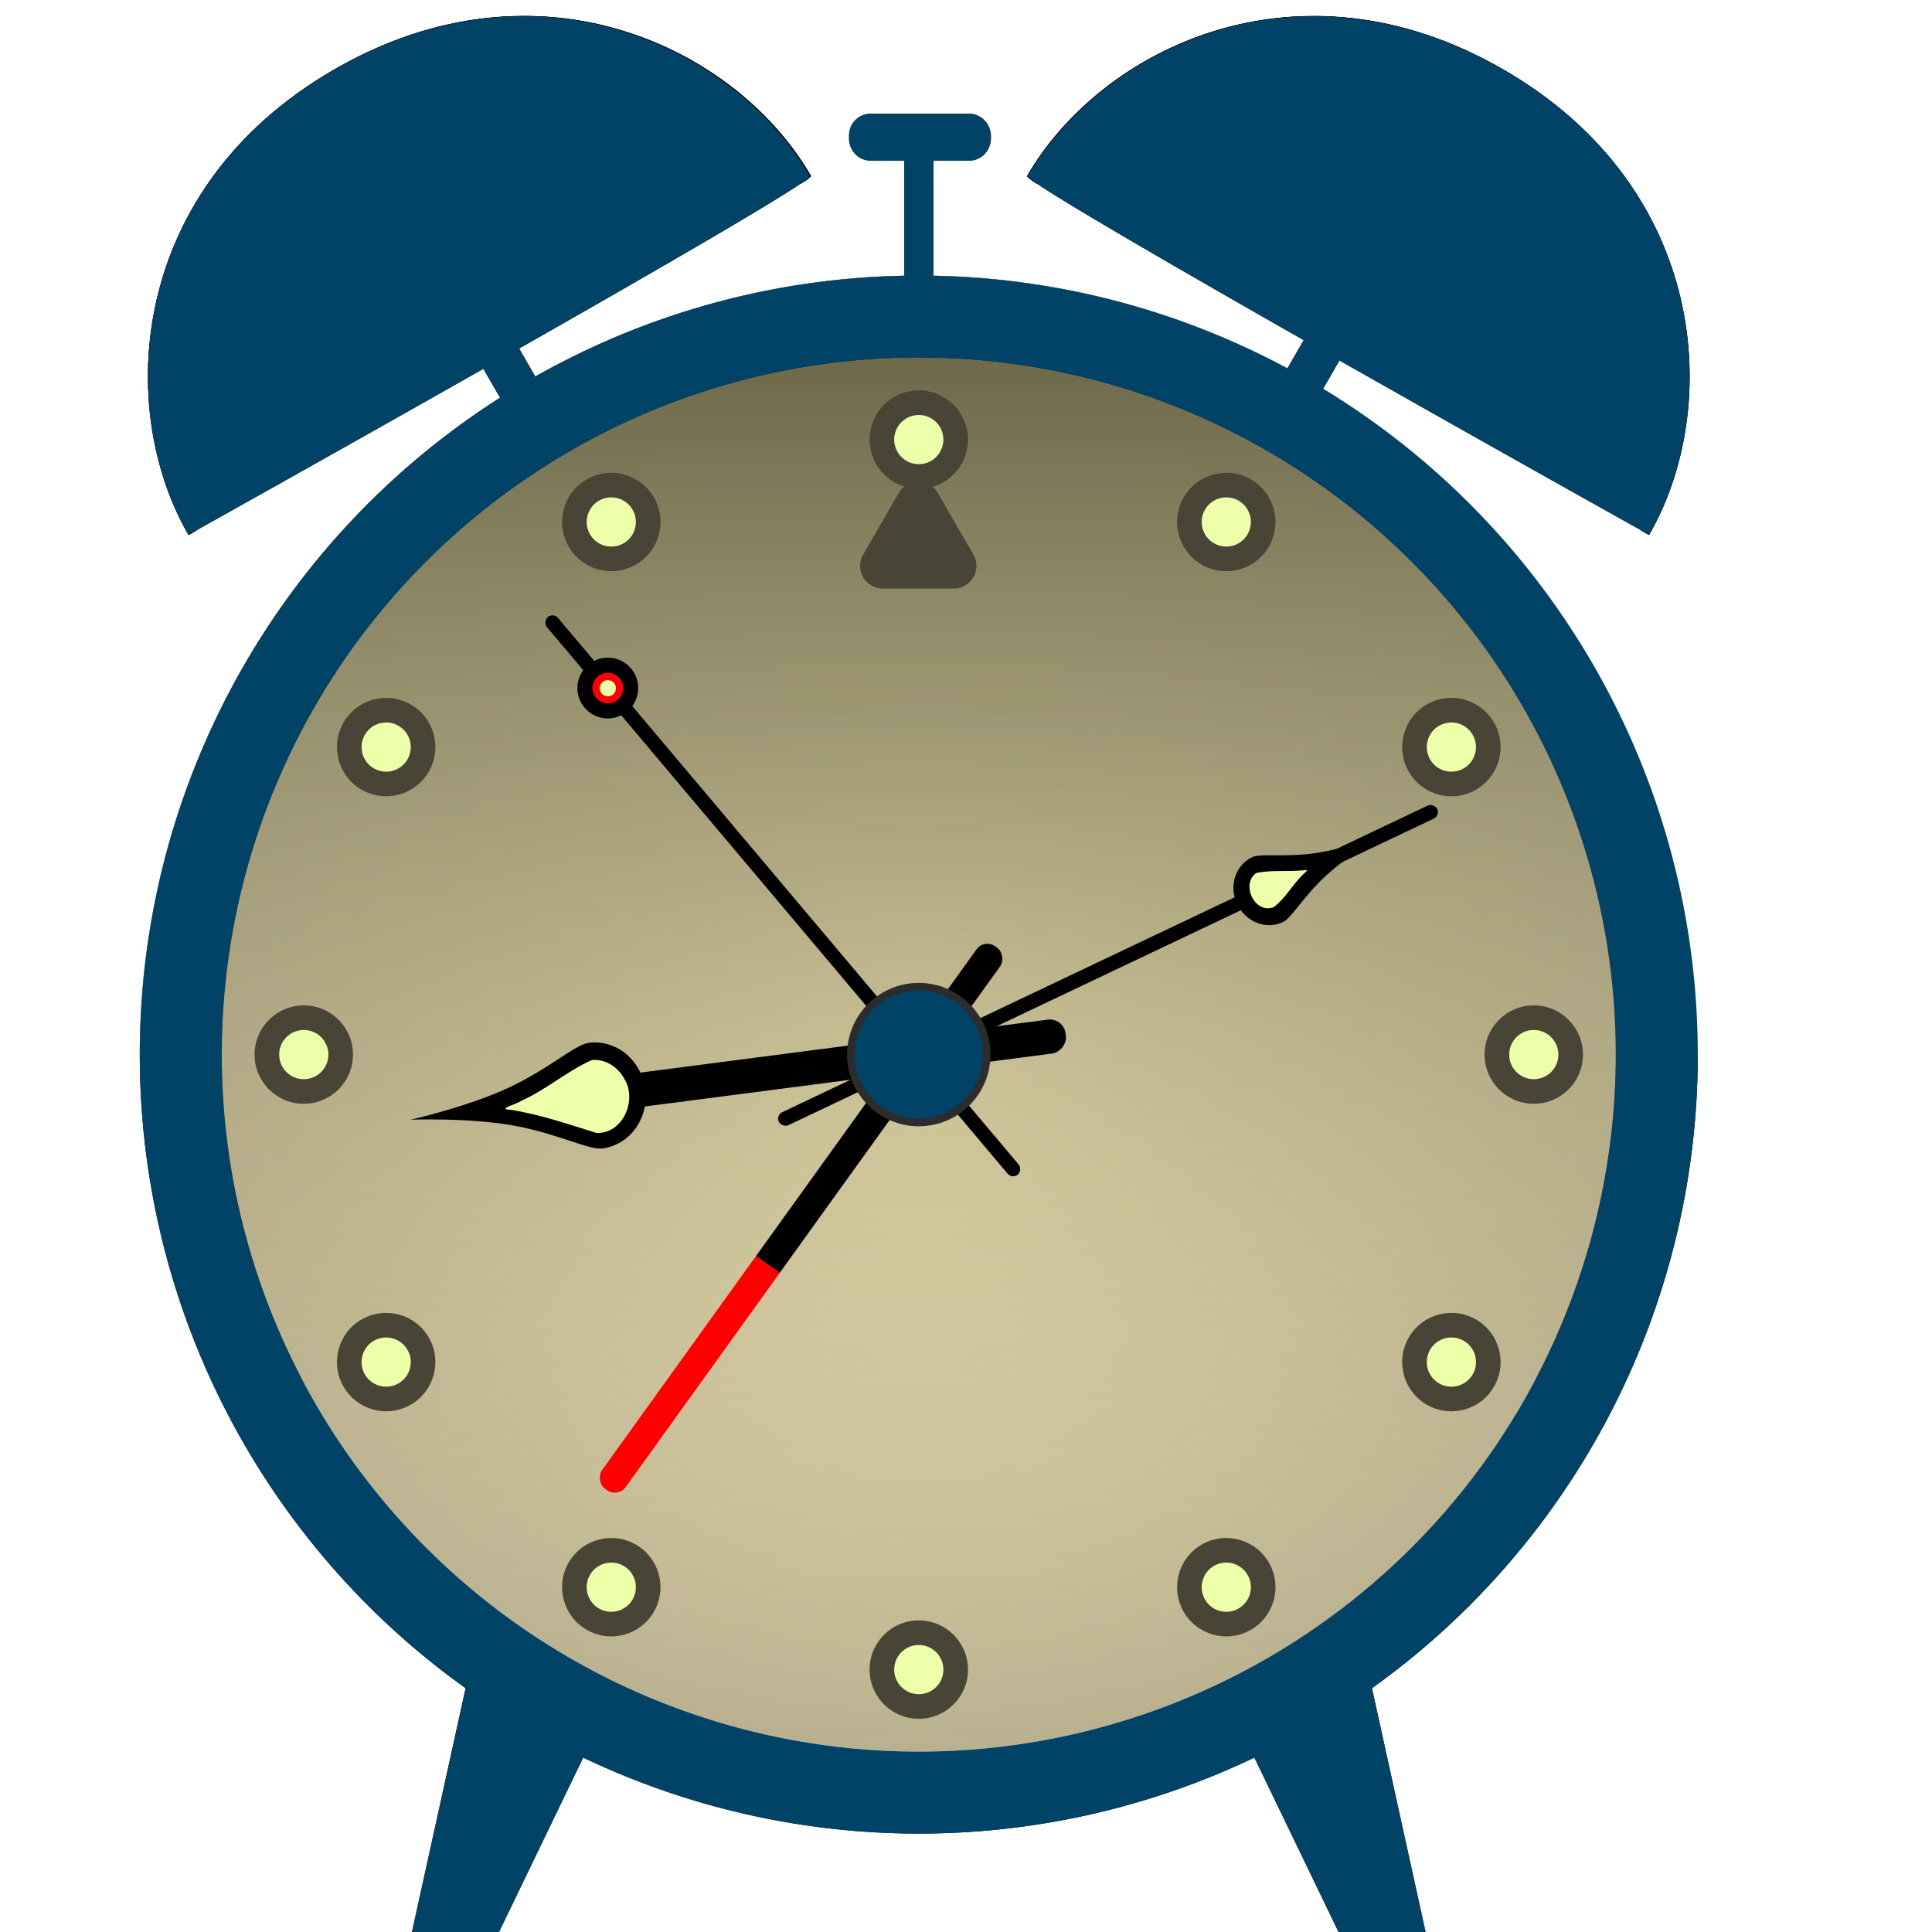 <?xml version="1.0" encoding="UTF-8" standalone="no"?>
<!-- Created with Inkscape (http://www.inkscape.org/) -->

<svg
   width="512"
   height="512"
   viewBox="0 0 135.467 135.467"
   version="1.1"
   id="svg5"
   inkscape:version="1.4.2 (ebf0e940d0, 2025-05-08)"
   sodipodi:docname="alarm-clock-panel.svg"
   xmlns:inkscape="http://www.inkscape.org/namespaces/inkscape"
   xmlns:sodipodi="http://sodipodi.sourceforge.net/DTD/sodipodi-0.dtd"
   xmlns:xlink="http://www.w3.org/1999/xlink"
   xmlns="http://www.w3.org/2000/svg"
   xmlns:svg="http://www.w3.org/2000/svg"
   xmlns:rdf="http://www.w3.org/1999/02/22-rdf-syntax-ns#"
   xmlns:cc="http://creativecommons.org/ns#"
   xmlns:dc="http://purl.org/dc/elements/1.1/">&gt;
  <sodipodi:namedview
   id="namedview7"
   pagecolor="#292929"
   bordercolor="#666666"
   borderopacity="1"
   inkscape:showpageshadow="0"
   inkscape:pageopacity="0"
   inkscape:pagecheckerboard="1"
   inkscape:deskcolor="#1a1a1a"
   inkscape:document-units="px"
   showgrid="false"
   inkscape:zoom="0.94382488"
   inkscape:cx="430.6943"
   inkscape:cy="226.20722"
   inkscape:window-width="3256"
   inkscape:window-height="1080"
   inkscape:window-x="1856"
   inkscape:window-y="0"
   inkscape:window-maximized="0"
   inkscape:current-layer="layer1" />
<defs
   id="defs2">
  <linearGradient
     id="linearGradient62"
     inkscape:collect="always">
    <stop
       style="stop-color:#e9ddaf;stop-opacity:0;"
       offset="0"
       id="stop61" />
    <stop
       style="stop-color:#6d6949;stop-opacity:1;"
       offset="1"
       id="stop62" />
  </linearGradient>
  <linearGradient
     id="linearGradient59"
     inkscape:collect="always">
    <stop
       style="stop-color:#e9ddaf;stop-opacity:1;"
       offset="0"
       id="stop59" />
    <stop
       style="stop-color:#b9b08f;stop-opacity:1;"
       offset="1"
       id="stop60" />
  </linearGradient>
  <linearGradient
     id="linearGradient47"
     inkscape:collect="always">
    <stop
       style="stop-color:#000000;stop-opacity:1;"
       offset="0.585"
       id="stop47" />
    <stop
       style="stop-color:#ff0000;stop-opacity:1;"
       offset="0.585"
       id="stop48" />
  </linearGradient>
  <linearGradient
     id="linearGradient37"
     inkscape:collect="always">
    <stop
       style="stop-color:#ba6c00;stop-opacity:1;"
       offset="0"
       id="stop36" />
    <stop
       style="stop-color:#000000;stop-opacity:1;"
       offset="1"
       id="stop37" />
  </linearGradient>
  <linearGradient
     id="linearGradient33"
     inkscape:collect="always">
    <stop
       style="stop-color:#cf7d1d;stop-opacity:1;"
       offset="0"
       id="stop33" />
    <stop
       style="stop-color:#5b3100;stop-opacity:1;"
       offset="1"
       id="stop34" />
  </linearGradient>
  <linearGradient
     id="linearGradient27"
     inkscape:collect="always">
    <stop
       style="stop-color:#f9f2f2;stop-opacity:1;"
       offset="0"
       id="stop27" />
    <stop
       style="stop-color:#f9f2f2;stop-opacity:0;"
       offset="1"
       id="stop28" />
  </linearGradient>
  <linearGradient
     id="linearGradient21"
     inkscape:collect="always">
    <stop
       style="stop-color:#1f1200;stop-opacity:1;"
       offset="0"
       id="stop21" />
    <stop
       style="stop-color:#b66900;stop-opacity:1;"
       offset="0.52"
       id="stop23" />
    <stop
       style="stop-color:#1f1200;stop-opacity:1;"
       offset="1"
       id="stop22" />
  </linearGradient>
  <linearGradient
     id="linearGradient14"
     inkscape:collect="always">
    <stop
       style="stop-color:#ba6c00;stop-opacity:1;"
       offset="0.844"
       id="stop15" />
    <stop
       style="stop-color:#472900;stop-opacity:1;"
       offset="1"
       id="stop16" />
  </linearGradient>
  <linearGradient
     id="linearGradient12"
     inkscape:collect="always">
    <stop
       style="stop-color:#ba6c00;stop-opacity:1;"
       offset="0"
       id="stop12" />
    <stop
       style="stop-color:#261600;stop-opacity:1;"
       offset="0.433"
       id="stop14" />
    <stop
       style="stop-color:#c27100;stop-opacity:1;"
       offset="1"
       id="stop13" />
  </linearGradient>
  <linearGradient
     id="linearGradient25"
     inkscape:collect="always">
    <stop
       style="stop-color:#e49346;stop-opacity:1;"
       offset="0"
       id="stop25" />
    <stop
       style="stop-color:#653100;stop-opacity:1;"
       offset="1"
       id="stop26" />
  </linearGradient>
  <linearGradient
     id="linearGradient9"
     inkscape:collect="always">
    <stop
       style="stop-color:#c83500;stop-opacity:1;"
       offset="0.9"
       id="stop11" />
    <stop
       style="stop-color:#c87137;stop-opacity:1;"
       offset="0.95"
       id="stop9" />
    <stop
       style="stop-color:#0b0800;stop-opacity:1;"
       offset="1"
       id="stop10" />
  </linearGradient>
  <linearGradient
     id="linearGradient6"
     inkscape:collect="always">
    <stop
       style="stop-color:#000000;stop-opacity:1;"
       offset="0"
       id="stop6" />
    <stop
       style="stop-color:#c87137;stop-opacity:0;"
       offset="1"
       id="stop7" />
  </linearGradient>
  <linearGradient
     id="linearGradient3"
     inkscape:collect="always">
    <stop
       style="stop-color:#703f1f;stop-opacity:1;"
       offset="0"
       id="stop5" />
    <stop
       style="stop-color:#c87137;stop-opacity:1;"
       offset="0.5"
       id="stop3" />
    <stop
       style="stop-color:#6f3f1f;stop-opacity:1;"
       offset="1"
       id="stop4" />
  </linearGradient>
  <linearGradient
     inkscape:collect="always"
     xlink:href="#linearGradient3"
     id="linearGradient4"
     x1="91.269"
     y1="128.104"
     x2="98.298"
     y2="125.745"
     gradientUnits="userSpaceOnUse"
     gradientTransform="matrix(1.087,0,0,1.087,-9.174,-11.726)" />
  <linearGradient
     inkscape:collect="always"
     xlink:href="#linearGradient3"
     id="linearGradient5"
     gradientUnits="userSpaceOnUse"
     x1="91.269"
     y1="128.104"
     x2="98.298"
     y2="125.745"
     gradientTransform="matrix(-1.087,0,0,1.087,138.019,-11.726)" />
  <linearGradient
     inkscape:collect="always"
     xlink:href="#linearGradient6"
     id="linearGradient7"
     x1="93.609"
     y1="121.946"
     x2="97.63"
     y2="135.467"
     gradientUnits="userSpaceOnUse"
     gradientTransform="matrix(1.087,0,0,1.087,-9.174,-11.726)" />
  <linearGradient
     inkscape:collect="always"
     xlink:href="#linearGradient6"
     id="linearGradient8"
     gradientUnits="userSpaceOnUse"
     x1="93.609"
     y1="121.946"
     x2="97.63"
     y2="135.467"
     gradientTransform="matrix(-1.087,0,0,1.087,138.019,-11.726)" />
  <radialGradient
     inkscape:collect="always"
     xlink:href="#linearGradient9"
     id="radialGradient10"
     cx="67.733"
     cy="78.846"
     fx="67.733"
     fy="78.846"
     r="50.271"
     gradientUnits="userSpaceOnUse"
     gradientTransform="matrix(1.087,0,0,1.087,-9.174,-11.726)" />
  <clipPath
     clipPathUnits="userSpaceOnUse"
     id="clipPath15">
    <circle
       style="display:inline;opacity:1;fill:#ff0000;fill-opacity:1;stroke:none;stroke-width:1.058;stroke-linecap:round;stroke-linejoin:round;paint-order:fill markers stroke"
       id="circle16"
       cx="67.733"
       cy="78.846"
       r="50.271" />
  </clipPath>
  <filter
     inkscape:collect="always"
     style="color-interpolation-filters:sRGB"
     id="filter16"
     x="-0.013"
     y="-0.025"
     width="1.026"
     height="1.051">
    <feGaussianBlur
       inkscape:collect="always"
       stdDeviation="0.548"
       id="feGaussianBlur16" />
  </filter>
  <filter
     inkscape:collect="always"
     style="color-interpolation-filters:sRGB"
     id="filter17"
     x="-0.069"
     y="-0.069"
     width="1.138"
     height="1.138">
    <feGaussianBlur
       inkscape:collect="always"
       stdDeviation="2.591"
       id="feGaussianBlur17" />
  </filter>
  <filter
     inkscape:collect="always"
     style="color-interpolation-filters:sRGB"
     id="filter18"
     x="-0.017"
     y="-0.017"
     width="1.035"
     height="1.035">
    <feGaussianBlur
       inkscape:collect="always"
       stdDeviation="0.648"
       id="feGaussianBlur18" />
  </filter>
  <clipPath
     clipPathUnits="userSpaceOnUse"
     id="clipPath23">
    <path
       style="color:#000000;fill:#e49346;stroke-width:1;stroke-linecap:round;stroke-linejoin:round;-inkscape-stroke:none;paint-order:fill markers stroke"
       d="m -70.33,-25.125 c 0,0.673 -46.306,0 -46.306,0 0,-9.42 7.818,-21.289 23.153,-21.289 15.335,0 23.153,11.869 23.153,21.289 z"
       id="path23" />
  </clipPath>
  <filter
     inkscape:collect="always"
     style="color-interpolation-filters:sRGB"
     id="filter23"
     x="-0.023"
     y="-0.048"
     width="1.045"
     height="1.096">
    <feGaussianBlur
       inkscape:collect="always"
       stdDeviation="0.447"
       id="feGaussianBlur23" />
  </filter>
  <radialGradient
     inkscape:collect="always"
     xlink:href="#linearGradient25"
     id="radialGradient28"
     gradientUnits="userSpaceOnUse"
     gradientTransform="matrix(-0.744,-0.429,-0.253,0.439,68.395,-7.57)"
     cx="-44.599"
     cy="7.913"
     fx="-44.599"
     fy="7.913"
     r="23.153" />
  <radialGradient
     inkscape:collect="always"
     xlink:href="#linearGradient25"
     id="radialGradient31"
     gradientUnits="userSpaceOnUse"
     gradientTransform="matrix(0.744,-0.429,0.253,0.439,60.45,-7.57)"
     cx="-44.599"
     cy="7.913"
     fx="-44.599"
     fy="7.913"
     r="23.153" />
  <clipPath
     clipPathUnits="userSpaceOnUse"
     id="clipPath36">
    <g
       id="g39"
       transform="rotate(-30,47.835,40.215)"
       inkscape:transform-center-x="28.398079"
       inkscape:transform-center-y="-47.624994"
       style="stroke-width:1">
      <path
         id="path37"
         style="opacity:1;fill:#e49346;stroke-width:1.058;stroke-linecap:round;stroke-linejoin:round;paint-order:fill markers stroke"
         d="m -21.445,18.408 c 0,0.673 -46.306,0 -46.306,0 0,-9.42 7.818,-21.289 23.153,-21.289 15.335,0 23.153,11.869 23.153,21.289 z"
         sodipodi:nodetypes="sszs" />
      <path
         id="path38"
         style="opacity:1;fill:url(#radialGradient39);stroke:none;stroke-width:1.058;stroke-linecap:round;stroke-linejoin:round;paint-order:fill markers stroke"
         d="m -21.445,18.408 c 0,0.673 -46.306,0 -46.306,0 0,-9.42 7.818,-21.289 23.153,-21.289 15.335,0 23.153,11.869 23.153,21.289 z"
         sodipodi:nodetypes="sszs" />
      <path
         id="path39"
         style="color:#000000;fill:#000000;stroke-width:1;stroke-linecap:round;stroke-linejoin:round;-inkscape-stroke:none;paint-order:fill markers stroke;filter:url(#filter23)"
         d="m -93.484,-46.943 c -15.608,0 -23.682,12.106 -23.682,21.818 0,0.289 0.232,0.525 0.521,0.529 l 0.59,-1.053 c 0.276,-9.044 7.789,-20.236 22.571,-20.236 14.839,0 22.362,11.282 22.582,20.343 l 0.101,1.053 c 0.489,-0.033 0.89,-0.105 1,-0.637 0,-9.712 -8.075,-21.818 -23.683,-21.818 z"
         sodipodi:nodetypes="ssccsccsss"
         clip-path="url(#clipPath23)"
         transform="translate(48.885,43.533)" />
    </g>
  </clipPath>
  <radialGradient
     inkscape:collect="always"
     xlink:href="#linearGradient25"
     id="radialGradient39"
     gradientUnits="userSpaceOnUse"
     gradientTransform="matrix(0.79,0,0,0.466,-9.359,4.224)"
     cx="-44.599"
     cy="7.913"
     fx="-44.599"
     fy="7.913"
     r="23.153" />
  <filter
     inkscape:collect="always"
     style="color-interpolation-filters:sRGB"
     id="filter39"
     x="-0.074"
     y="-0.27"
     width="1.138"
     height="1.587">
    <feGaussianBlur
       inkscape:collect="always"
       stdDeviation="1.614"
       id="feGaussianBlur39" />
  </filter>
  <clipPath
     clipPathUnits="userSpaceOnUse"
     id="clipPath42">
    <g
       id="g45"
       transform="matrix(-0.866,-0.5,-0.5,0.866,-92.219,-29.83)"
       inkscape:transform-center-x="-28.398081"
       inkscape:transform-center-y="-47.624994"
       style="stroke-width:1">
      <path
         id="path43"
         style="opacity:1;fill:#e49346;stroke-width:1.058;stroke-linecap:round;stroke-linejoin:round;paint-order:fill markers stroke"
         d="m -21.445,18.408 c 0,0.673 -46.306,0 -46.306,0 0,-9.42 7.818,-21.289 23.153,-21.289 15.335,0 23.153,11.869 23.153,21.289 z"
         sodipodi:nodetypes="sszs" />
      <path
         id="path44"
         style="opacity:1;fill:url(#radialGradient45);stroke:none;stroke-width:1.058;stroke-linecap:round;stroke-linejoin:round;paint-order:fill markers stroke"
         d="m -21.445,18.408 c 0,0.673 -46.306,0 -46.306,0 0,-9.42 7.818,-21.289 23.153,-21.289 15.335,0 23.153,11.869 23.153,21.289 z"
         sodipodi:nodetypes="sszs" />
      <path
         id="path45"
         style="color:#000000;fill:#000000;stroke-width:1;stroke-linecap:round;stroke-linejoin:round;-inkscape-stroke:none;paint-order:fill markers stroke;filter:url(#filter23)"
         d="m -93.484,-46.943 c -15.608,0 -23.682,12.106 -23.682,21.818 0,0.289 0.232,0.525 0.521,0.529 l 0.59,-1.053 c 0.276,-9.044 7.789,-20.236 22.571,-20.236 14.839,0 22.362,11.282 22.582,20.343 l 0.101,1.053 c 0.489,-0.033 0.89,-0.105 1,-0.637 0,-9.712 -8.075,-21.818 -23.683,-21.818 z"
         sodipodi:nodetypes="ssccsccsss"
         clip-path="url(#clipPath23)"
         transform="translate(48.885,43.533)" />
    </g>
  </clipPath>
  <radialGradient
     inkscape:collect="always"
     xlink:href="#linearGradient25"
     id="radialGradient45"
     gradientUnits="userSpaceOnUse"
     gradientTransform="matrix(0.79,0,0,0.466,-9.359,4.224)"
     cx="-44.599"
     cy="7.913"
     fx="-44.599"
     fy="7.913"
     r="23.153" />
  <filter
     inkscape:collect="always"
     style="color-interpolation-filters:sRGB"
     id="filter45"
     x="-0.074"
     y="-0.27"
     width="1.138"
     height="1.587">
    <feGaussianBlur
       inkscape:collect="always"
       stdDeviation="1.614"
       id="feGaussianBlur45" />
  </filter>
  <clipPath
     clipPathUnits="userSpaceOnUse"
     id="clipPath7">
    <path
       style="color:#000000;fill:url(#radialGradient9);stroke-width:1;stroke-linecap:round;stroke-linejoin:round;-inkscape-stroke:none;paint-order:fill markers stroke"
       d="M 103.418,-9.813 C 103.754,-9.23 63.315,13.34 63.315,13.34 58.605,5.182 59.441,-9.006 72.722,-16.674 c 13.28,-7.667 25.986,-1.297 30.696,6.86 z"
       id="path9" />
  </clipPath>
  <radialGradient
     inkscape:collect="always"
     xlink:href="#linearGradient25"
     id="radialGradient9"
     gradientUnits="userSpaceOnUse"
     gradientTransform="matrix(0.684,-0.395,0.233,0.404,106.793,-28.14)"
     cx="-44.599"
     cy="7.913"
     fx="-44.599"
     fy="7.913"
     r="23.153" />
  <filter
     inkscape:collect="always"
     style="color-interpolation-filters:sRGB"
     id="filter9"
     x="-0.062"
     y="-0.078"
     width="1.124"
     height="1.156">
    <feGaussianBlur
       inkscape:collect="always"
       stdDeviation="1.158"
       id="feGaussianBlur9" />
  </filter>
  <linearGradient
     inkscape:collect="always"
     xlink:href="#linearGradient12"
     id="linearGradient13"
     x1="67.804"
     y1="17.458"
     x2="67.804"
     y2="14.422"
     gradientUnits="userSpaceOnUse"
     gradientTransform="matrix(1.087,0,0,1.087,-9.174,-7.701)" />
  <linearGradient
     inkscape:collect="always"
     xlink:href="#linearGradient14"
     id="linearGradient16"
     x1="67.733"
     y1="29.104"
     x2="67.804"
     y2="17.458"
     gradientUnits="userSpaceOnUse"
     gradientTransform="matrix(1.087,0,0,1.087,-9.174,-7.701)" />
  <clipPath
     clipPathUnits="userSpaceOnUse"
     id="clipPath20">
    <path
       style="color:#000000;opacity:0.331;fill:url(#linearGradient20);stroke-width:1;stroke-linecap:round;stroke-linejoin:round;-inkscape-stroke:none;paint-order:fill markers stroke"
       d="m 65.844,9.534 h 6.102 c 0.841,0 1.518,0.677 1.518,1.518 0,0.841 -0.677,1.518 -1.518,1.518 h -6.102 c -0.841,0 -1.518,-0.677 -1.518,-1.518 0,-0.841 0.677,-1.518 1.518,-1.518 z"
       id="path20" />
  </clipPath>
  <linearGradient
     inkscape:collect="always"
     xlink:href="#linearGradient12"
     id="linearGradient20"
     gradientUnits="userSpaceOnUse"
     gradientTransform="translate(1.092,-4.887)"
     x1="67.804"
     y1="17.458"
     x2="67.804"
     y2="14.422" />
  <filter
     inkscape:collect="always"
     style="color-interpolation-filters:sRGB"
     id="filter20"
     x="-0.053"
     y="-0.101"
     width="1.105"
     height="1.202">
    <feGaussianBlur
       inkscape:collect="always"
       stdDeviation="0.255"
       id="feGaussianBlur20" />
  </filter>
  <linearGradient
     inkscape:collect="always"
     xlink:href="#linearGradient21"
     id="linearGradient22"
     x1="66.791"
     y1="23.281"
     x2="68.676"
     y2="23.281"
     gradientUnits="userSpaceOnUse"
     gradientTransform="matrix(1.087,0,0,1.087,-9.174,-7.701)" />
  <clipPath
     clipPathUnits="userSpaceOnUse"
     id="clipPath25">
    <rect
       style="opacity:1;fill:url(#linearGradient26);fill-opacity:1;stroke:none;stroke-width:2.117;stroke-linecap:round;stroke-linejoin:round;stroke-dasharray:none;stroke-opacity:1;paint-order:fill markers stroke"
       id="rect25"
       width="9.138"
       height="3.036"
       x="64.57"
       y="8.627"
       ry="1.518"
       rx="1.518" />
  </clipPath>
  <linearGradient
     inkscape:collect="always"
     xlink:href="#linearGradient12"
     id="linearGradient26"
     gradientUnits="userSpaceOnUse"
     gradientTransform="translate(1.335,-5.794)"
     x1="67.804"
     y1="17.458"
     x2="67.804"
     y2="14.422" />
  <filter
     inkscape:collect="always"
     style="color-interpolation-filters:sRGB"
     id="filter26"
     x="-0.04"
     y="-0.271"
     width="1.079"
     height="1.542">
    <feGaussianBlur
       inkscape:collect="always"
       stdDeviation="0.266"
       id="feGaussianBlur26" />
  </filter>
  <linearGradient
     inkscape:collect="always"
     xlink:href="#linearGradient27"
     id="linearGradient28"
     x1="67.506"
     y1="10.323"
     x2="67.506"
     y2="12.105"
     gradientUnits="userSpaceOnUse"
     gradientTransform="translate(-0.072,0.627)" />
  <clipPath
     clipPathUnits="userSpaceOnUse"
     id="clipPath29">
    <rect
       style="opacity:1;fill:url(#linearGradient30);fill-opacity:1;stroke:none;stroke-width:2.117;stroke-linecap:round;stroke-linejoin:round;stroke-dasharray:none;stroke-opacity:1;paint-order:fill markers stroke"
       id="rect29"
       width="9.138"
       height="3.036"
       x="62.865"
       y="10.95"
       ry="1.518"
       rx="1.518" />
  </clipPath>
  <linearGradient
     inkscape:collect="always"
     xlink:href="#linearGradient12"
     id="linearGradient30"
     gradientUnits="userSpaceOnUse"
     gradientTransform="translate(-0.369,-3.472)"
     x1="67.804"
     y1="17.458"
     x2="67.804"
     y2="14.422" />
  <filter
     inkscape:collect="always"
     style="color-interpolation-filters:sRGB"
     id="filter30"
     x="-0.041"
     y="-0.212"
     width="1.083"
     height="1.424">
    <feGaussianBlur
       inkscape:collect="always"
       stdDeviation="0.157"
       id="feGaussianBlur30" />
  </filter>
  <radialGradient
     inkscape:collect="always"
     xlink:href="#linearGradient33"
     id="radialGradient34"
     cx="-54.3"
     cy="81.639"
     fx="-54.3"
     fy="81.639"
     r="7.176"
     gradientUnits="userSpaceOnUse"
     gradientTransform="matrix(0.627,0,0,0.627,98.459,22.772)" />
  <linearGradient
     inkscape:collect="always"
     xlink:href="#linearGradient37"
     id="linearGradient35"
     gradientUnits="userSpaceOnUse"
     x1="67.733"
     y1="29.104"
     x2="67.804"
     y2="17.458"
     gradientTransform="matrix(1,0,0,0.418,-57.953,30.297)" />
  <linearGradient
     inkscape:collect="always"
     xlink:href="#linearGradient21"
     id="linearGradient36"
     gradientUnits="userSpaceOnUse"
     x1="66.791"
     y1="23.281"
     x2="68.676"
     y2="23.281"
     gradientTransform="matrix(1,0,0,0.418,-57.953,30.297)" />
  <linearGradient
     inkscape:collect="always"
     xlink:href="#linearGradient21"
     id="linearGradient40"
     gradientUnits="userSpaceOnUse"
     gradientTransform="matrix(1,0,0,0.418,-57.953,30.297)"
     x1="66.791"
     y1="23.281"
     x2="68.676"
     y2="23.281" />
  <linearGradient
     inkscape:collect="always"
     xlink:href="#linearGradient37"
     id="linearGradient41"
     gradientUnits="userSpaceOnUse"
     gradientTransform="matrix(1,0,0,0.418,-57.953,30.297)"
     x1="67.733"
     y1="29.104"
     x2="67.804"
     y2="17.458" />
  <linearGradient
     inkscape:collect="always"
     xlink:href="#linearGradient47"
     id="linearGradient48"
     x1="-76.941"
     y1="-32.896"
     x2="-76.941"
     y2="36.236"
     gradientUnits="userSpaceOnUse"
     gradientTransform="matrix(1.087,0,0,0.678,179.075,35.424)" />
  <radialGradient
     inkscape:collect="always"
     xlink:href="#linearGradient59"
     id="radialGradient60"
     cx="67.733"
     cy="78.846"
     fx="67.733"
     fy="78.846"
     r="44.979"
     gradientUnits="userSpaceOnUse"
     gradientTransform="matrix(1.087,0,0,1.087,-9.174,-11.726)" />
  <linearGradient
     inkscape:collect="always"
     xlink:href="#linearGradient62"
     id="linearGradient60"
     x1="67.733"
     y1="123.825"
     x2="67.733"
     y2="33.867"
     gradientUnits="userSpaceOnUse"
     gradientTransform="matrix(1.087,0,0,1.087,-9.174,-11.726)" />
</defs>
<g
   inkscape:label="Layer 1"
   inkscape:groupmode="layer"
   id="layer1">
  <path
     id="path5"
     style="display:inline;fill:url(#linearGradient5);stroke:none;stroke-width:1.058;stroke-linecap:round;stroke-linejoin:round;paint-order:fill markers stroke"
     d="m 34.632,109.397 10.711,4.6 -10.349,21.469 h -6.111 z"
     sodipodi:nodetypes="ccccc"
     inkscape:transform-center-x="27.309612"
     inkscape:transform-center-y="60.561509" />
  <path
     id="path2"
     style="display:inline;fill:url(#linearGradient4);stroke:none;stroke-width:1.058;stroke-linecap:round;stroke-linejoin:round;paint-order:fill markers stroke"
     d="m 94.213,109.397 -10.711,4.6 10.349,21.469 h 6.111 z"
     sodipodi:nodetypes="ccccc"
     inkscape:transform-center-x="-27.309622"
     inkscape:transform-center-y="60.561509" />
  <path
     id="path6"
     style="display:inline;fill:url(#linearGradient7);stroke:none;stroke-width:1.058;stroke-linecap:round;stroke-linejoin:round;paint-order:fill markers stroke"
     d="m 94.213,109.397 -10.711,4.6 10.349,21.469 h 6.111 z"
     sodipodi:nodetypes="ccccc"
     inkscape:transform-center-x="-27.309622"
     inkscape:transform-center-y="60.561509" />
  <path
     id="path8"
     style="display:inline;fill:url(#linearGradient8);stroke:none;stroke-width:1.058;stroke-linecap:round;stroke-linejoin:round;paint-order:fill markers stroke"
     d="m 34.632,109.397 10.711,4.6 -10.349,21.469 h -6.111 z"
     sodipodi:nodetypes="ccccc"
     inkscape:transform-center-x="27.309612"
     inkscape:transform-center-y="60.561509" />
  <g
     id="g117">
    <rect
       style="mix-blend-mode:normal;fill:url(#linearGradient22);fill-opacity:1;stroke:none;stroke-width:2.117;stroke-linecap:round;stroke-linejoin:round;stroke-dasharray:none;stroke-opacity:1;paint-order:fill markers stroke"
       id="rect21"
       width="2.048"
       height="12.655"
       x="63.399"
       y="11.268" />
    <rect
       style="mix-blend-mode:soft-light;fill:url(#linearGradient16);fill-opacity:1;stroke:none;stroke-width:2.117;stroke-linecap:round;stroke-linejoin:round;stroke-dasharray:none;stroke-opacity:1;paint-order:fill markers stroke"
       id="rect11"
       width="2.048"
       height="12.655"
       x="63.399"
       y="11.268" />
    <g
       id="g37"
       transform="matrix(1.321,-0.763,0.335,0.58,9.638,10.815)"
       style="stroke-width:0.99">
      <rect
         style="mix-blend-mode:normal;fill:url(#linearGradient36);fill-opacity:1;stroke:none;stroke-width:2.095;stroke-linecap:round;stroke-linejoin:round;stroke-dasharray:none;stroke-opacity:1;paint-order:fill markers stroke"
         id="rect34"
         width="1.884"
         height="4.874"
         x="8.838"
         y="37.603" />
      <rect
         style="mix-blend-mode:soft-light;fill:url(#linearGradient35);fill-opacity:1;stroke:none;stroke-width:2.095;stroke-linecap:round;stroke-linejoin:round;stroke-dasharray:none;stroke-opacity:1;paint-order:fill markers stroke"
         id="rect35"
         width="1.884"
         height="4.874"
         x="8.838"
         y="37.603" />
    </g>
    <g
       id="g40"
       transform="matrix(-1.321,-0.763,-0.335,0.58,118.174,10.228)"
       style="stroke-width:0.99">
      <rect
         style="mix-blend-mode:normal;fill:url(#linearGradient40);fill-opacity:1;stroke:none;stroke-width:2.095;stroke-linecap:round;stroke-linejoin:round;stroke-dasharray:none;stroke-opacity:1;paint-order:fill markers stroke"
         id="rect39"
         width="1.884"
         height="4.874"
         x="8.838"
         y="37.603" />
      <rect
         style="mix-blend-mode:soft-light;fill:url(#linearGradient41);fill-opacity:1;stroke:none;stroke-width:2.095;stroke-linecap:round;stroke-linejoin:round;stroke-dasharray:none;stroke-opacity:1;paint-order:fill markers stroke"
         id="rect40"
         width="1.884"
         height="4.874"
         x="8.838"
         y="37.603" />
    </g>
    <rect
       style="fill:url(#linearGradient13);fill-opacity:1;stroke:none;stroke-width:2.117;stroke-linecap:round;stroke-linejoin:round;stroke-dasharray:none;stroke-opacity:1;paint-order:fill markers stroke"
       id="rect12"
       width="9.929"
       height="3.299"
       x="59.534"
       y="7.969"
       ry="1.518"
       rx="1.518" />
    <path
       style="color:#000000;opacity:0.8;mix-blend-mode:normal;fill:#000000;stroke-width:0.92;stroke-linecap:round;stroke-linejoin:round;-inkscape-stroke:none;paint-order:fill markers stroke;filter:url(#filter20)"
       d="m 65.584,8.021 c -1.375,0 -2.51,1.368 -2.51,3.03 0,1.661 1.135,3.032 2.51,3.032 h 6.623 c 1.375,0 2.51,-1.371 2.51,-3.032 0,-1.661 -1.135,-3.03 -2.51,-3.03 z m 0,2.082 h 6.623 c 0.45,0 0.787,0.403 0.787,0.948 0,0.544 -0.336,0.95 -0.787,0.95 h -6.623 c -0.45,0 -0.787,-0.406 -0.787,-0.95 0,-0.544 0.336,-0.948 0.787,-0.948 z"
       id="path18"
       clip-path="url(#clipPath20)"
       transform="matrix(1.087,0,0,1.087,-10.36,-2.391)" />
    <path
       style="color:#000000;mix-blend-mode:soft-light;fill:#ff5000;fill-opacity:1;stroke-width:0.92;-inkscape-stroke:none;filter:url(#filter26)"
       d="m 70.855,9.105 -0.018,0.004 -0.016,0.008 C 67.116,10.923 62.83,11.273 58.779,10.66 l -0.039,0.262 c 4.083,0.618 8.412,0.267 12.172,-1.557 0.771,-0.151 1.429,0.109 2.043,0.537 0.615,0.429 1.175,1.025 1.721,1.512 l 0.176,-0.197 C 74.319,10.742 73.753,10.137 73.105,9.686 72.458,9.234 71.715,8.935 70.855,9.105 Z"
       id="path24"
       clip-path="url(#clipPath25)"
       transform="matrix(1.087,0,0,1.087,-10.625,-1.405)" />
    <path
       id="rect26"
       style="opacity:0.402;mix-blend-mode:color-dodge;fill:url(#linearGradient28);fill-opacity:1;stroke:none;stroke-width:1.948;stroke-linecap:round;stroke-linejoin:round;stroke-dasharray:none;stroke-opacity:1;paint-order:fill markers stroke;filter:url(#filter30)"
       d="m 64.383,10.95 c -0.841,0 -1.518,0.677 -1.518,1.518 0,0.09 0.009,0.179 0.024,0.265 0.125,-0.714 0.744,-1.253 1.494,-1.253 h 6.102 c 0.75,0 1.369,0.54 1.494,1.253 0.015,-0.086 0.024,-0.174 0.024,-0.265 0,-0.841 -0.677,-1.518 -1.518,-1.518 z"
       clip-path="url(#clipPath29)"
       transform="matrix(1.087,0,0,1.087,-8.773,-3.928)" />
  </g>
  <circle
     style="display:inline;fill:url(#radialGradient10);stroke:none;stroke-width:1.058;stroke-linecap:round;stroke-linejoin:round;paint-order:fill markers stroke"
     id="path1"
     cx="64.423"
     cy="73.945"
     r="54.622" />
  <circle
     style="display:inline;mix-blend-mode:hard-light;fill:#000000;stroke:none;stroke-width:1.01;stroke-linecap:round;stroke-linejoin:round;paint-order:fill markers stroke;filter:url(#filter17)"
     id="circle17"
     cx="-38.168"
     cy="84.137"
     r="44.979"
     transform="matrix(1.048,0,0,1.048,104.431,-17.123)" />
  <circle
     style="display:inline;mix-blend-mode:overlay;fill:#ffffff;fill-opacity:1;stroke:none;stroke-width:1.01;stroke-linecap:round;stroke-linejoin:round;paint-order:fill markers stroke;filter:url(#filter18)"
     id="circle18"
     cx="-38.168"
     cy="84.137"
     r="44.979"
     transform="matrix(1.048,0,0,1.048,104.431,-10.224)" />
  <path
     id="circle13"
     style="display:inline;mix-blend-mode:overlay;fill:#ffffff;fill-opacity:1;stroke:none;stroke-width:0.974;stroke-linecap:round;stroke-linejoin:round;paint-order:fill markers stroke;filter:url(#filter16)"
     d="M 67.733,28.575 A 50.271,50.271 0 0 0 17.462,78.846 a 50.271,50.271 0 0 0 0.095,1.323 50.271,50.271 0 0 1 50.176,-48.948 50.271,50.271 0 0 1 50.223,48.3 50.271,50.271 0 0 0 0.048,-0.675 A 50.271,50.271 0 0 0 67.733,28.575 Z"
     clip-path="url(#clipPath15)"
     transform="matrix(1.087,0,0,1.087,-9.174,-11.726)" />
  <path
     id="path26"
     style="fill:#e49346;stroke-width:1.058;stroke-linecap:round;stroke-linejoin:round;paint-order:fill markers stroke"
     d="m 72.063,12.343 c -0.366,0.633 43.573,25.157 43.573,25.157 5.117,-8.864 4.209,-24.28 -10.221,-32.611 C 90.986,-3.442 77.18,3.479 72.063,12.343 Z"
     sodipodi:nodetypes="sszs" />
  <path
     id="path27"
     style="fill:url(#radialGradient28);stroke:none;stroke-width:1.058;stroke-linecap:round;stroke-linejoin:round;paint-order:fill markers stroke"
     d="m 72.063,12.343 c -0.366,0.633 43.573,25.157 43.573,25.157 5.117,-8.864 4.209,-24.28 -10.221,-32.611 C 90.986,-3.442 77.18,3.479 72.063,12.343 Z"
     sodipodi:nodetypes="sszs" />
  <path
     id="path28"
     style="color:#000000;display:inline;fill:#000000;stroke-width:0.92;stroke-linecap:round;stroke-linejoin:round;-inkscape-stroke:none;paint-order:fill markers stroke;filter:url(#filter23)"
     d="m -93.484,-46.943 c -15.608,0 -23.682,12.106 -23.682,21.818 0,0.289 0.232,0.525 0.521,0.529 l 0.59,-1.053 c 0.276,-9.044 7.789,-20.236 22.571,-20.236 14.839,0 22.362,11.282 22.582,20.343 l 0.101,1.053 c 0.489,-0.033 0.89,-0.105 1,-0.637 0,-9.712 -8.075,-21.818 -23.683,-21.818 z"
     sodipodi:nodetypes="ssccsccsss"
     clip-path="url(#clipPath23)"
     transform="matrix(-0.941,-0.543,-0.543,0.941,-7.767,-2.223)"
     inkscape:label="bell-shadow" />
  <path
     id="path29"
     style="fill:#e49346;stroke-width:1.058;stroke-linecap:round;stroke-linejoin:round;paint-order:fill markers stroke"
     d="M 56.782,12.343 C 57.148,12.976 13.209,37.5 13.209,37.5 8.091,28.636 9,13.22 23.43,4.889 37.859,-3.442 51.665,3.479 56.782,12.343 Z"
     sodipodi:nodetypes="sszs" />
  <path
     id="path30"
     style="display:inline;fill:url(#radialGradient31);stroke:none;stroke-width:1.058;stroke-linecap:round;stroke-linejoin:round;paint-order:fill markers stroke"
     d="M 56.782,12.343 C 57.148,12.976 13.209,37.5 13.209,37.5 8.091,28.636 9,13.22 23.43,4.889 37.859,-3.442 51.665,3.479 56.782,12.343 Z"
     sodipodi:nodetypes="sszs" />
  <path
     id="path31"
     style="color:#000000;display:inline;fill:#000000;stroke-width:0.92;stroke-linecap:round;stroke-linejoin:round;-inkscape-stroke:none;paint-order:fill markers stroke;filter:url(#filter23)"
     d="m -93.484,-46.943 c -15.608,0 -23.682,12.106 -23.682,21.818 0,0.289 0.232,0.525 0.521,0.529 l 0.59,-1.053 c 0.276,-9.044 7.789,-20.236 22.571,-20.236 14.839,0 22.362,11.282 22.582,20.343 l 0.101,1.053 c 0.489,-0.033 0.89,-0.105 1,-0.637 0,-9.712 -8.075,-21.818 -23.683,-21.818 z"
     sodipodi:nodetypes="ssccsccsss"
     clip-path="url(#clipPath23)"
     transform="matrix(0.941,-0.543,0.543,0.941,136.612,-2.223)"
     inkscape:label="bell-shadow" />
  <path
     style="display:inline;mix-blend-mode:soft-light;fill:none;stroke:#c55000;stroke-width:2.24;stroke-linecap:butt;stroke-linejoin:miter;stroke-dasharray:none;stroke-opacity:1;filter:url(#filter39)"
     d="m -66.63,54.372 c 8.132,23.495 34.862,-8.235 48.363,8.662 C -13.16,66.992 -6.901,71.85 0,69.455"
     id="path32"
     clip-path="url(#clipPath36)"
     transform="matrix(1.087,0,0,1.087,81.942,-48.511)" />
  <path
     style="mix-blend-mode:lighten;fill:none;stroke:#ff9b00;stroke-width:2.24;stroke-linecap:butt;stroke-linejoin:miter;stroke-dasharray:none;stroke-opacity:1;filter:url(#filter45)"
     d="m -99.622,-7.86 c 8.132,23.495 34.862,-8.235 48.363,8.662 5.107,3.958 11.366,8.815 18.267,6.421"
     id="path36"
     clip-path="url(#clipPath42)"
     transform="matrix(1.087,0,0,1.087,162.084,15.783)" />
  <path
     id="path7"
     clip-path="url(#clipPath7)"
     style="color:#000000;fill:#000000;stroke-width:0.92;stroke-linecap:round;stroke-linejoin:round;-inkscape-stroke:none;paint-order:fill markers stroke;filter:url(#filter9)"
     d="m 85.33,-21.169 c -4.15,-0.074 -8.623,0.974 -13.136,3.58 -13.753,7.94 -14.798,22.794 -9.795,31.459 0.289,0.502 0.929,0.678 1.434,0.395 l -0.032,-2.412 c -3.865,-7.773 -2.864,-20.499 9.451,-27.609 4.803,-2.773 9.494,-3.63 13.717,-3.217 6.66,0.652 12.086,4.485 14.996,8.945 l 1.67,1.436 c 0.155,-0.11 0.279,-0.202 0.404,-0.314 0.063,-0.056 0.126,-0.108 0.221,-0.239 0.048,-0.065 0.109,-0.148 0.166,-0.326 0.057,-0.178 0.101,-0.536 -0.091,-0.869 -3.127,-5.416 -9.528,-9.994 -17.246,-10.729 -0.579,-0.055 -1.165,-0.088 -1.758,-0.099 z"
     sodipodi:nodetypes="cscccssccccscscc"
     transform="matrix(1.087,0,0,1.087,-55.587,23.006)" />
  <path
     id="path11"
     clip-path="url(#clipPath7)"
     style="color:#000000;fill:#000000;stroke-width:0.92;stroke-linecap:round;stroke-linejoin:round;-inkscape-stroke:none;paint-order:fill markers stroke;filter:url(#filter9)"
     d="m 85.33,-21.169 c -4.15,-0.074 -8.623,0.974 -13.136,3.58 -13.753,7.94 -14.798,22.794 -9.795,31.459 0.289,0.502 0.929,0.678 1.434,0.395 l -0.032,-2.412 c -3.865,-7.773 -2.864,-20.499 9.451,-27.609 4.803,-2.773 9.494,-3.63 13.717,-3.217 6.66,0.652 12.086,4.485 14.996,8.945 l 1.67,1.436 c 0.155,-0.11 0.279,-0.202 0.404,-0.314 0.063,-0.056 0.126,-0.108 0.221,-0.239 0.048,-0.065 0.109,-0.148 0.166,-0.326 0.057,-0.178 0.101,-0.536 -0.091,-0.869 -3.127,-5.416 -9.528,-9.994 -17.246,-10.729 -0.579,-0.055 -1.165,-0.088 -1.758,-0.099 z"
     sodipodi:nodetypes="cscccssccccscscc"
     transform="matrix(-1.087,0,0,1.087,184.432,23.006)" />
  <circle
     style="display:inline;fill:url(#radialGradient60);stroke:none;stroke-width:1.058;stroke-linecap:round;stroke-linejoin:round;paint-order:fill markers stroke"
     id="circle1"
     cx="64.423"
     cy="73.945"
     r="48.872" />
  <circle
     style="display:inline;fill:url(#linearGradient60);stroke:none;stroke-width:1.058;stroke-linecap:round;stroke-linejoin:round;paint-order:fill markers stroke"
     id="circle60"
     cx="64.423"
     cy="73.945"
     r="48.872" />
  <rect
     style="fill:url(#linearGradient48);fill-opacity:1;stroke:none;stroke-width:1.058;stroke-linecap:round;stroke-linejoin:round;stroke-dasharray:none;stroke-opacity:1;paint-order:fill markers stroke"
     id="rect47"
     width="2.039"
     height="46.848"
     x="94.455"
     y="13.132"
     rx="0.938"
     ry="0.927"
     inkscape:transform-center-x="8.2516766"
     inkscape:transform-center-y="11.474741"
     transform="rotate(35.721)" />
  <g
     id="g43"
     inkscape:transform-center-x="12.665807"
     inkscape:transform-center-y="2.1359672"
     transform="matrix(0.14,1.077,-1.077,0.14,139.86,-10.109)"
     style="stroke-width:0.92">
    <rect
       style="opacity:1;fill:#000000;fill-opacity:1;stroke:none;stroke-width:1.461;stroke-linecap:round;stroke-linejoin:round;stroke-dasharray:none;stroke-opacity:1;paint-order:fill markers stroke"
       id="rect41"
       width="2.207"
       height="28.927"
       x="66.63"
       y="69.285"
       ry="1.016"
       rx="1.016" />
    <path
       id="path41"
       style="opacity:1;stroke-width:1.461;stroke-linecap:round;stroke-linejoin:round;paint-order:fill markers stroke"
       d="m 71.172,99.892 c 0,0.892 -1.389,2.846 -2.249,5.634 -0.86,2.788 -1.19,6.412 -1.19,6.412 0,0 -0.331,-3.623 -1.19,-6.412 -0.86,-2.788 -2.249,-4.741 -2.249,-5.634 0,-1.785 1.54,-3.232 3.439,-3.232 1.899,0 3.439,1.447 3.439,3.232 z"
       sodipodi:nodetypes="sscssss" />
  </g>
  <g
     id="g42"
     transform="matrix(-0.981,0.466,-0.466,-0.981,169.669,119.358)"
     inkscape:transform-center-x="-13.230177"
     inkscape:transform-center-y="-6.2836262"
     style="stroke-width:0.92">
    <rect
       style="opacity:1;fill:#000000;fill-opacity:1;stroke:none;stroke-width:1.461;stroke-linecap:round;stroke-linejoin:round;stroke-dasharray:none;stroke-opacity:1;paint-order:fill markers stroke"
       id="rect42"
       width="47.06"
       height="0.927"
       x="32.555"
       y="78.846"
       rx="0.463"
       ry="0.853" />
    <path
       id="path42"
       style="opacity:1;stroke-width:1.461;stroke-linecap:round;stroke-linejoin:round;paint-order:fill markers stroke"
       d="m 44.679,81.628 c -0.602,0 -1.919,-0.937 -3.799,-1.516 -1.88,-0.58 -4.323,-0.803 -4.323,-0.803 0,0 2.443,-0.223 4.323,-0.803 1.88,-0.58 3.197,-1.516 3.799,-1.516 1.204,0 2.179,1.038 2.179,2.319 0,1.281 -0.976,2.319 -2.179,2.319 z"
       sodipodi:nodetypes="sscssss" />
  </g>
  <g
     id="g46"
     inkscape:transform-center-x="9.5337227"
     inkscape:transform-center-y="-11.118887"
     transform="matrix(0.831,-0.7,0.7,0.831,-47.055,55.821)"
     style="stroke-width:0.92">
    <rect
       style="fill:#000000;fill-opacity:1;stroke:none;stroke-width:1.461;stroke-linecap:round;stroke-linejoin:round;stroke-dasharray:none;stroke-opacity:1;paint-order:fill markers stroke"
       id="rect43"
       width="47.06"
       height="0.927"
       x="41.857"
       y="-68.057"
       rx="0.463"
       ry="0.853"
       transform="rotate(89.983)" />
    <circle
       style="opacity:1;fill:#ff0000;fill-opacity:1;stroke:#000000;stroke-width:0.974;stroke-linecap:round;stroke-linejoin:round;stroke-dasharray:none;stroke-opacity:1;paint-order:fill markers stroke"
       id="path46"
       cx="67.613"
       cy="47.837"
       r="1.474" />
  </g>
  <circle
     style="fill:url(#radialGradient34);stroke:#2c2c2c;stroke-width:1.058;stroke-linecap:round;stroke-linejoin:round;stroke-dasharray:none;stroke-opacity:1;paint-order:markers stroke fill"
     id="path33"
     cx="64.423"
     cy="73.945"
     r="4.498" />
  <circle
     style="fill:#484537;fill-opacity:1;stroke:none;stroke-width:1.058;stroke-linecap:round;stroke-linejoin:round;stroke-dasharray:none;stroke-opacity:1;paint-order:markers stroke fill"
     id="path48"
     cx="64.423"
     cy="30.822"
     r="3.45"
     inkscape:transform-center-x="5.7177964e-06"
     inkscape:transform-center-y="-43.122721" />
  <circle
     style="fill:#484537;fill-opacity:1;stroke:none;stroke-width:1.058;stroke-linecap:round;stroke-linejoin:round;stroke-dasharray:none;stroke-opacity:1;paint-order:markers stroke fill"
     id="circle48"
     cx="-64.423"
     cy="-117.068"
     r="3.45"
     inkscape:transform-center-x="-9.5409928e-06"
     inkscape:transform-center-y="43.122736"
     transform="scale(-1)" />
  <circle
     style="fill:#484537;fill-opacity:1;stroke:none;stroke-width:1.058;stroke-linecap:round;stroke-linejoin:round;stroke-dasharray:none;stroke-opacity:1;paint-order:markers stroke fill"
     id="circle49"
     cx="-73.945"
     cy="21.3"
     r="3.45"
     inkscape:transform-center-x="43.122723"
     inkscape:transform-center-y="7.8302422e-06"
     transform="rotate(-90)" />
  <circle
     style="fill:#484537;fill-opacity:1;stroke:none;stroke-width:1.058;stroke-linecap:round;stroke-linejoin:round;stroke-dasharray:none;stroke-opacity:1;paint-order:markers stroke fill"
     id="circle50"
     cx="73.945"
     cy="-107.545"
     r="3.45"
     inkscape:transform-center-x="-43.122729"
     inkscape:transform-center-y="-7.4285474e-06"
     transform="rotate(90)" />
  <circle
     style="fill:#484537;fill-opacity:1;stroke:none;stroke-width:1.058;stroke-linecap:round;stroke-linejoin:round;stroke-dasharray:none;stroke-opacity:1;paint-order:markers stroke fill"
     id="circle51"
     cx="31.827"
     cy="-135.887"
     r="3.45"
     inkscape:transform-center-x="-37.345387"
     inkscape:transform-center-y="21.561359"
     transform="rotate(120)" />
  <circle
     style="fill:#484537;fill-opacity:1;stroke:none;stroke-width:1.058;stroke-linecap:round;stroke-linejoin:round;stroke-dasharray:none;stroke-opacity:1;paint-order:markers stroke fill"
     id="circle52"
     cx="-18.819"
     cy="-139.372"
     r="3.45"
     inkscape:transform-center-x="-21.561373"
     inkscape:transform-center-y="37.345378"
     transform="rotate(150)" />
  <circle
     style="fill:#484537;fill-opacity:1;stroke:none;stroke-width:1.058;stroke-linecap:round;stroke-linejoin:round;stroke-dasharray:none;stroke-opacity:1;paint-order:markers stroke fill"
     id="circle53"
     cx="-92.764"
     cy="-74.95"
     r="3.45"
     inkscape:transform-center-x="21.561356"
     inkscape:transform-center-y="37.345378"
     transform="rotate(-150)" />
  <circle
     style="fill:#484537;fill-opacity:1;stroke:none;stroke-width:1.058;stroke-linecap:round;stroke-linejoin:round;stroke-dasharray:none;stroke-opacity:1;paint-order:markers stroke fill"
     id="circle54"
     cx="-96.249"
     cy="-24.304"
     r="3.45"
     inkscape:transform-center-x="37.34537"
     inkscape:transform-center-y="21.561375"
     transform="rotate(-120)" />
  <circle
     style="fill:#484537;fill-opacity:1;stroke:none;stroke-width:1.058;stroke-linecap:round;stroke-linejoin:round;stroke-dasharray:none;stroke-opacity:1;paint-order:markers stroke fill"
     id="circle55"
     cx="-31.827"
     cy="49.641"
     r="3.45"
     inkscape:transform-center-x="37.34538"
     inkscape:transform-center-y="-21.561356"
     transform="rotate(-60)" />
  <circle
     style="fill:#484537;fill-opacity:1;stroke:none;stroke-width:1.058;stroke-linecap:round;stroke-linejoin:round;stroke-dasharray:none;stroke-opacity:1;paint-order:markers stroke fill"
     id="circle56"
     cx="18.819"
     cy="53.127"
     r="3.45"
     inkscape:transform-center-x="21.561371"
     inkscape:transform-center-y="-37.345372"
     transform="rotate(-30)" />
  <circle
     style="fill:#484537;fill-opacity:1;stroke:none;stroke-width:1.058;stroke-linecap:round;stroke-linejoin:round;stroke-dasharray:none;stroke-opacity:1;paint-order:markers stroke fill"
     id="circle57"
     cx="92.764"
     cy="-11.296"
     r="3.45"
     inkscape:transform-center-x="-21.561353"
     inkscape:transform-center-y="-37.345376"
     transform="rotate(30)" />
  <circle
     style="fill:#484537;fill-opacity:1;stroke:none;stroke-width:1.058;stroke-linecap:round;stroke-linejoin:round;stroke-dasharray:none;stroke-opacity:1;paint-order:markers stroke fill"
     id="circle58"
     cx="96.249"
     cy="-61.942"
     r="3.45"
     inkscape:transform-center-x="-37.345367"
     inkscape:transform-center-y="-21.561369"
     transform="rotate(60)" />
  <circle
     style="fill:#eeffaa;fill-opacity:1;stroke:none;stroke-width:1.058;stroke-linecap:round;stroke-linejoin:round;stroke-dasharray:none;stroke-opacity:1;paint-order:markers stroke fill"
     id="circle62"
     cx="64.423"
     cy="30.822"
     inkscape:transform-center-y="-43.122711"
     r="1.725"
     inkscape:transform-center-x="-2.5719708e-06" />
  <circle
     style="fill:#eeffaa;fill-opacity:1;stroke:none;stroke-width:1.058;stroke-linecap:round;stroke-linejoin:round;stroke-dasharray:none;stroke-opacity:1;paint-order:markers stroke fill"
     id="circle63"
     cx="92.764"
     cy="-11.296"
     inkscape:transform-center-y="-37.345367"
     r="1.725"
     transform="rotate(30)"
     inkscape:transform-center-x="-21.561352" />
  <circle
     style="fill:#eeffaa;fill-opacity:1;stroke:none;stroke-width:1.058;stroke-linecap:round;stroke-linejoin:round;stroke-dasharray:none;stroke-opacity:1;paint-order:markers stroke fill"
     id="circle64"
     cx="96.249"
     cy="-61.942"
     inkscape:transform-center-y="-21.561359"
     r="1.725"
     transform="rotate(60)"
     inkscape:transform-center-x="-37.345358" />
  <circle
     style="fill:#eeffaa;fill-opacity:1;stroke:none;stroke-width:1.058;stroke-linecap:round;stroke-linejoin:round;stroke-dasharray:none;stroke-opacity:1;paint-order:markers stroke fill"
     id="circle65"
     cx="73.945"
     cy="-107.545"
     inkscape:transform-center-y="-7.3839346e-06"
     r="1.725"
     transform="rotate(90)"
     inkscape:transform-center-x="-43.122701" />
  <circle
     style="fill:#eeffaa;fill-opacity:1;stroke:none;stroke-width:1.058;stroke-linecap:round;stroke-linejoin:round;stroke-dasharray:none;stroke-opacity:1;paint-order:markers stroke fill"
     id="circle66"
     cx="31.827"
     cy="-135.887"
     inkscape:transform-center-y="21.561349"
     r="1.725"
     transform="rotate(120)"
     inkscape:transform-center-x="-37.345374" />
  <circle
     style="fill:#eeffaa;fill-opacity:1;stroke:none;stroke-width:1.058;stroke-linecap:round;stroke-linejoin:round;stroke-dasharray:none;stroke-opacity:1;paint-order:markers stroke fill"
     id="circle67"
     cx="-18.819"
     cy="-139.372"
     inkscape:transform-center-y="37.345362"
     r="1.725"
     transform="rotate(150)"
     inkscape:transform-center-x="-21.561366" />
  <circle
     style="fill:#eeffaa;fill-opacity:1;stroke:none;stroke-width:1.058;stroke-linecap:round;stroke-linejoin:round;stroke-dasharray:none;stroke-opacity:1;paint-order:markers stroke fill"
     id="circle68"
     cx="-64.423"
     cy="-117.068"
     inkscape:transform-center-y="43.122728"
     r="1.725"
     transform="scale(-1)"
     inkscape:transform-center-x="-1.1345627e-05" />
  <circle
     style="fill:#eeffaa;fill-opacity:1;stroke:none;stroke-width:1.058;stroke-linecap:round;stroke-linejoin:round;stroke-dasharray:none;stroke-opacity:1;paint-order:markers stroke fill"
     id="circle69"
     cx="-92.764"
     cy="-74.95"
     inkscape:transform-center-y="37.345372"
     r="1.725"
     transform="rotate(-150)"
     inkscape:transform-center-x="21.561356" />
  <circle
     style="fill:#eeffaa;fill-opacity:1;stroke:none;stroke-width:1.058;stroke-linecap:round;stroke-linejoin:round;stroke-dasharray:none;stroke-opacity:1;paint-order:markers stroke fill"
     id="circle70"
     cx="-96.249"
     cy="-24.304"
     inkscape:transform-center-y="21.561361"
     r="1.725"
     transform="rotate(-120)"
     inkscape:transform-center-x="37.345368" />
  <circle
     style="fill:#eeffaa;fill-opacity:1;stroke:none;stroke-width:1.058;stroke-linecap:round;stroke-linejoin:round;stroke-dasharray:none;stroke-opacity:1;paint-order:markers stroke fill"
     id="circle71"
     cx="-73.945"
     cy="21.3"
     inkscape:transform-center-y="8.5756146e-06"
     r="1.725"
     transform="rotate(-90)"
     inkscape:transform-center-x="43.122717" />
  <circle
     style="fill:#eeffaa;fill-opacity:1;stroke:none;stroke-width:1.058;stroke-linecap:round;stroke-linejoin:round;stroke-dasharray:none;stroke-opacity:1;paint-order:markers stroke fill"
     id="circle72"
     cx="-31.827"
     cy="49.641"
     inkscape:transform-center-y="-21.561351"
     r="1.725"
     transform="rotate(-60)"
     inkscape:transform-center-x="37.345377" />
  <circle
     style="fill:#eeffaa;fill-opacity:1;stroke:none;stroke-width:1.058;stroke-linecap:round;stroke-linejoin:round;stroke-dasharray:none;stroke-opacity:1;paint-order:markers stroke fill"
     id="circle73"
     cx="18.819"
     cy="53.127"
     inkscape:transform-center-y="-37.345367"
     r="1.725"
     transform="rotate(-30)"
     inkscape:transform-center-x="21.561369" />
  <circle
     style="fill:#eeffaa;fill-opacity:1;stroke:none;stroke-width:1.058;stroke-linecap:round;stroke-linejoin:round;stroke-dasharray:none;stroke-opacity:1;paint-order:markers stroke fill"
     id="circle74"
     cx="-20.482"
     cy="61.038"
     inkscape:transform-center-y="-7.1020091"
     r="0.568"
     transform="rotate(-60)"
     inkscape:transform-center-x="12.301046" />
  <path
     id="path74"
     style="fill:#eeffaa;fill-opacity:1;stroke-width:1.587;stroke-linecap:round;stroke-linejoin:round;paint-order:fill markers stroke"
     d="m 41.493,74.331 c -1.753,0.782 -3.212,2.091 -4.972,2.869 -0.339,0.248 -1.788,0.592 -0.648,0.624 2.028,0.336 3.981,1.002 5.934,1.613 1.843,0.102 2.885,-2.277 1.99,-3.752 C 43.368,74.849 42.459,74.219 41.493,74.331 Z" />
  <path
     id="path75"
     style="fill:#eeffaa;fill-opacity:1;stroke-width:1.587;stroke-linecap:round;stroke-linejoin:round;paint-order:fill markers stroke"
     d="m 91.267,61.033 c -1.055,0.091 -2.157,-0.041 -3.183,0.178 -1.115,0.798 -0.08,2.928 1.231,2.39 0.846,-0.631 1.343,-1.637 2.125,-2.355 0.395,-0.341 0.153,-0.215 -0.173,-0.213 z" />
  <path
     sodipodi:type="star"
     style="fill:#eeffaa;fill-opacity:1;stroke:#484537;stroke-width:3.823;stroke-linecap:round;stroke-linejoin:round;stroke-dasharray:none;stroke-opacity:1;paint-order:markers stroke fill"
     id="path76"
     inkscape:flatsided="true"
     sodipodi:sides="3"
     sodipodi:cx="70.908333"
     sodipodi:cy="60.589569"
     sodipodi:r1="3.467437"
     sodipodi:r2="1.7337185"
     sodipodi:arg1="-1.5707963"
     sodipodi:arg2="-0.52359878"
     inkscape:rounded="1.9081958e-17"
     inkscape:randomized="0"
     inkscape:transform-center-y="-0.71991457"
     transform="matrix(0.83,0,0,0.83,5.534,-12.047)"
     d="m 70.908,57.122 3.003,5.201 -6.006,0 z" />
  <path
     id="circle33"
     style="display:inline;mix-blend-mode:color;fill:#004367;stroke:none;stroke-width:1.058;stroke-linecap:round;stroke-linejoin:round;paint-order:fill markers stroke;fill-opacity:1"
     inkscape:label="blue"
     d="M 36.529 1.14 C 32.387 1.171 27.939 2.285 23.43 4.889 C 9 13.22 8.092 28.636 13.209 37.5 C 13.209 37.5 24.195 31.368 35.133 25.159 L 33.899 25.871 L 35.062 27.885 A 54.622 54.622 0 0 0 9.8 73.945 A 54.622 54.622 0 0 0 32.652 118.377 L 28.882 135.467 L 34.994 135.467 L 40.889 123.237 A 54.622 54.622 0 0 0 64.422 128.567 A 54.622 54.622 0 0 0 87.956 123.237 L 93.851 135.467 L 99.962 135.467 L 96.193 118.377 A 54.622 54.622 0 0 0 119.044 73.945 A 54.622 54.622 0 0 0 92.775 27.257 L 93.913 25.285 L 92.669 24.566 C 103.941 30.973 115.636 37.5 115.636 37.5 C 120.754 28.636 119.845 13.22 105.415 4.889 C 90.985 -3.442 77.18 3.479 72.063 12.343 C 71.893 12.637 81.302 18.097 91.419 23.855 L 90.279 25.83 A 54.622 54.622 0 0 0 65.446 19.333 L 65.446 11.268 L 67.946 11.268 C 68.787 11.268 69.463 10.591 69.463 9.75 L 69.463 9.487 C 69.463 8.646 68.787 7.969 67.946 7.969 L 61.052 7.969 C 60.211 7.969 59.534 8.646 59.534 9.487 L 59.534 9.75 C 59.534 10.591 60.211 11.268 61.052 11.268 L 63.399 11.268 L 63.399 19.333 A 54.622 54.622 0 0 0 37.526 26.404 L 36.394 24.442 C 46.893 18.474 56.958 12.647 56.782 12.343 C 53.264 6.249 45.639 1.073 36.529 1.14 z M 64.422 25.072 A 48.872 48.872 0 0 1 113.295 73.945 A 48.872 48.872 0 0 1 64.422 122.817 A 48.872 48.872 0 0 1 15.55 73.945 A 48.872 48.872 0 0 1 64.422 25.072 z M 64.422 69.447 A 4.498 4.498 0 0 0 59.925 73.945 A 4.498 4.498 0 0 0 64.422 78.443 A 4.498 4.498 0 0 0 68.92 73.945 A 4.498 4.498 0 0 0 64.422 69.447 z " />
</g>
</svg>
